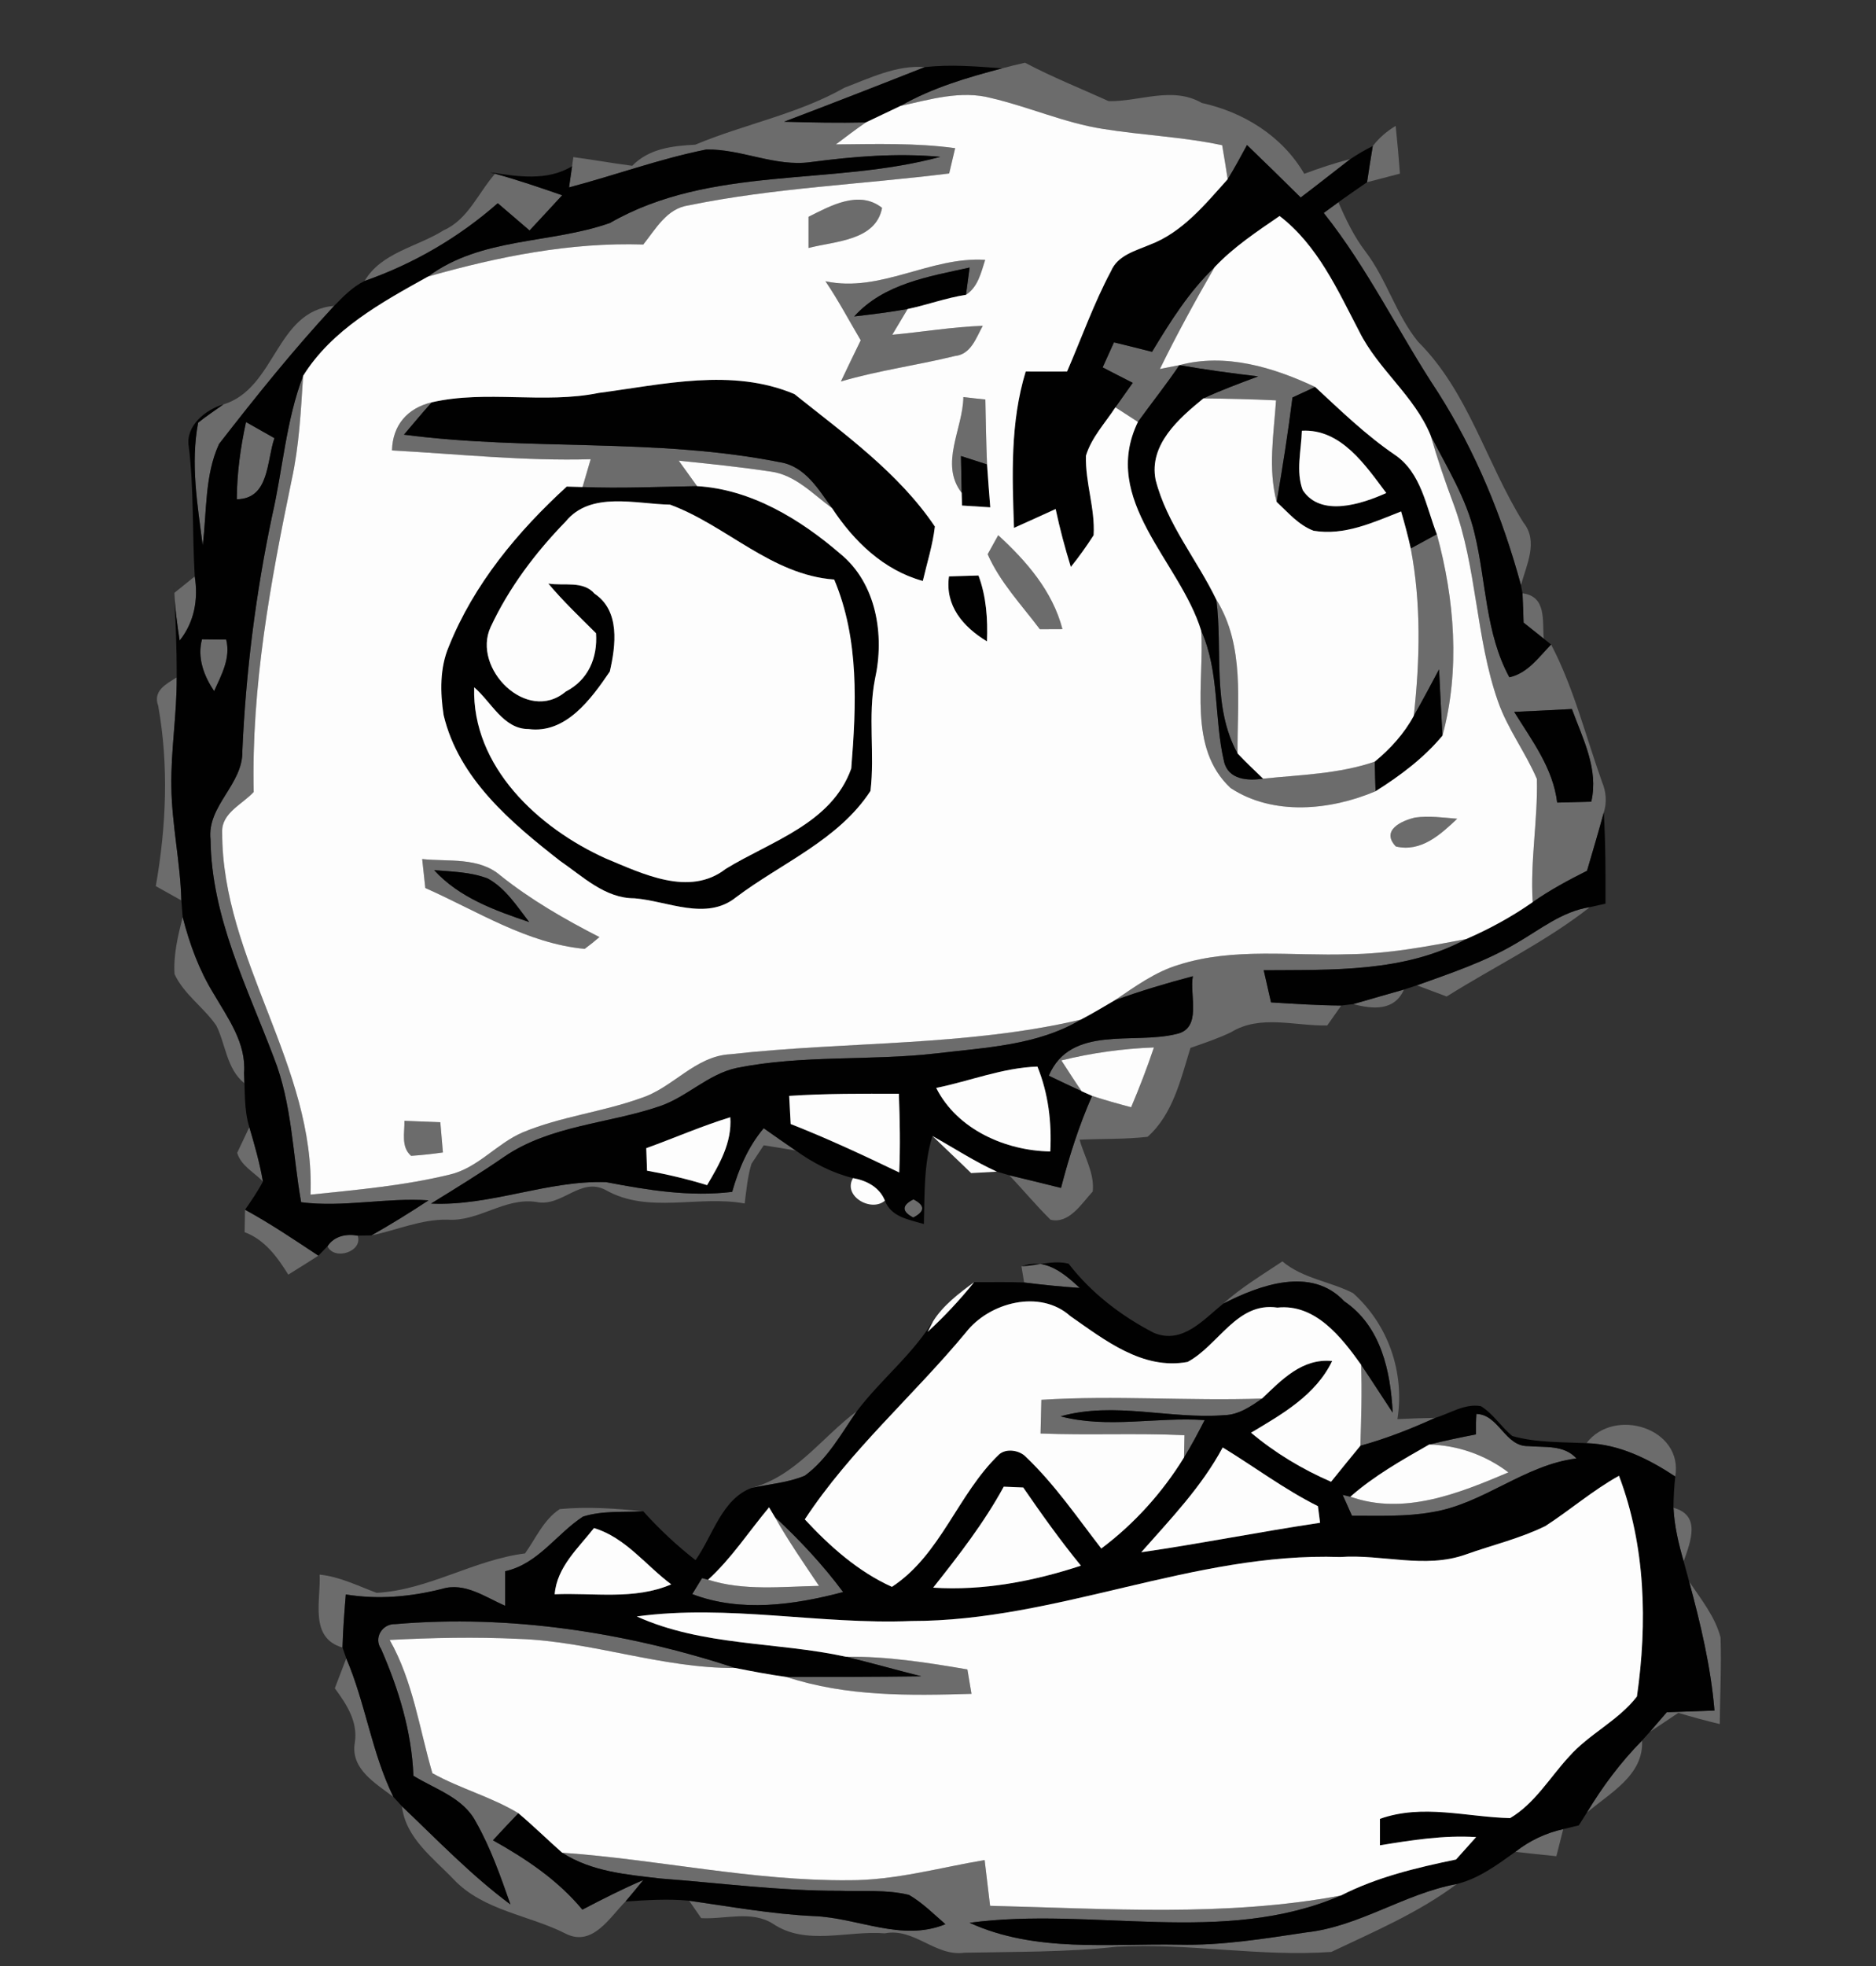 <?xml version="1.0" encoding="UTF-8" ?>
<!DOCTYPE svg PUBLIC "-//W3C//DTD SVG 1.1//EN" "http://www.w3.org/Graphics/SVG/1.1/DTD/svg11.dtd">
<svg width="210pt" height="220pt" viewBox="0 0 210 220" version="1.1" xmlns="http://www.w3.org/2000/svg">
<rect x="0" y="0" width="210" height="220" fill="#333333" stroke="none"/>
<g id="#6e6e6ef4">
<path fill="#6e6e6e" opacity="0.96" d=" M 94.54 9.81 C 97.42 8.72 100.37 7.26 103.52 7.51 C 98.28 9.58 93.04 11.62 87.77 13.62 C 90.82 13.71 93.87 13.77 96.92 13.70 C 95.78 14.49 94.67 15.32 93.57 16.16 C 98.03 16.12 102.50 15.98 106.92 16.58 C 106.76 17.28 106.42 18.70 106.25 19.41 C 96.54 20.63 86.69 21.01 77.09 22.98 C 74.64 23.32 73.41 25.62 72.01 27.36 C 63.82 27.10 55.75 28.72 47.91 30.95 C 53.88 26.52 61.59 27.31 68.28 24.95 C 79.55 18.47 93.09 20.85 105.26 17.55 C 100.40 17.10 95.55 17.51 90.74 18.14 C 86.76 18.69 83.01 16.66 79.06 16.73 C 73.85 17.77 68.83 19.62 63.70 20.97 C 63.78 20.38 63.95 19.19 64.04 18.60 L 64.18 17.58 C 66.38 17.87 68.57 18.27 70.77 18.55 C 72.68 16.61 75.26 16.33 77.83 16.19 C 83.34 13.88 89.31 12.78 94.54 9.81 Z" />
<path fill="#6e6e6e" opacity="0.96" d=" M 112.17 7.65 C 113.02 7.42 113.88 7.21 114.74 7.02 C 117.78 8.63 120.98 9.90 124.11 11.32 C 127.59 11.38 131.23 9.62 134.53 11.52 C 139.23 12.56 143.53 15.22 146.00 19.45 C 147.70 18.81 149.41 18.25 151.17 17.79 C 149.31 19.22 147.47 20.69 145.60 22.10 C 143.61 20.13 141.61 18.17 139.59 16.23 C 138.89 17.51 138.20 18.81 137.43 20.05 C 137.23 18.78 137.03 17.52 136.81 16.25 C 132.40 15.31 127.88 15.14 123.43 14.42 C 119.16 13.75 115.18 11.96 110.98 10.98 C 107.59 10.07 104.13 11.13 100.81 11.85 C 104.34 9.83 108.26 8.68 112.17 7.65 Z" />
<path fill="#6e6e6e" opacity="0.96" d=" M 153.67 16.34 C 154.37 15.44 155.22 14.69 156.23 14.09 C 156.42 15.87 156.58 17.65 156.71 19.43 C 155.48 19.75 154.25 20.07 153.03 20.39 C 153.23 19.04 153.44 17.69 153.67 16.34 Z" />
<path fill="#6e6e6e" opacity="0.96" d=" M 49.66 25.77 C 52.40 24.56 53.54 21.57 55.42 19.44 C 57.96 20.14 60.45 20.99 62.93 21.85 C 61.72 23.17 60.50 24.48 59.28 25.79 C 58.09 24.77 56.90 23.76 55.72 22.74 C 51.35 26.58 46.30 29.52 40.81 31.44 C 42.71 28.23 46.70 27.64 49.66 25.77 Z" />
<path fill="#6e6e6e" opacity="0.96" d=" M 90.51 24.26 C 92.98 23.02 96.17 21.23 98.74 23.26 C 98.03 26.97 93.43 26.98 90.51 27.75 C 90.51 26.59 90.51 25.42 90.51 24.26 Z" />
<path fill="#6e6e6e" opacity="0.96" d=" M 148.18 23.83 C 148.59 23.53 149.41 22.93 149.82 22.63 C 150.65 24.55 151.56 26.45 152.83 28.12 C 155.22 31.24 156.25 35.18 158.74 38.24 C 164.38 43.85 166.39 51.85 170.53 58.47 C 172.25 60.61 170.85 63.22 170.26 65.49 C 168.20 57.90 165.21 50.58 160.99 43.94 C 156.60 37.31 153.15 30.07 148.18 23.83 Z" />
<path fill="#6e6e6e" opacity="0.96" d=" M 92.40 31.47 C 98.57 32.80 104.13 28.68 110.28 29.08 C 109.82 30.51 109.48 32.11 108.13 32.99 C 108.26 31.98 108.40 30.96 108.54 29.94 C 103.95 30.95 98.94 31.74 95.62 35.41 C 97.62 35.18 99.62 34.93 101.60 34.58 C 101.02 35.54 100.45 36.50 99.88 37.46 C 103.26 37.15 106.62 36.58 110.01 36.46 C 109.26 37.81 108.70 39.66 106.88 39.84 C 102.66 40.88 98.32 41.45 94.13 42.69 C 94.86 41.15 95.60 39.61 96.35 38.08 C 95.04 35.87 93.84 33.59 92.40 31.47 Z" />
<path fill="#6e6e6e" opacity="0.96" d=" M 128.96 39.37 C 130.99 36.01 133.10 32.63 135.96 29.90 C 133.81 33.64 131.73 37.42 129.84 41.29 C 130.39 41.19 131.48 40.97 132.02 40.86 C 130.55 43.04 128.91 45.09 127.38 47.21 C 126.75 46.81 125.49 45.99 124.86 45.58 C 125.51 44.67 126.15 43.76 126.80 42.84 C 125.67 42.27 124.55 41.69 123.43 41.11 C 123.75 40.41 124.38 39.01 124.70 38.31 C 126.12 38.65 127.54 39.01 128.96 39.37 Z" />
<path fill="#6e6e6e" opacity="0.96" d=" M 25.00 45.26 C 30.92 43.44 30.83 34.77 37.40 34.23 C 32.83 39.15 28.63 44.39 24.52 49.68 C 22.90 53.20 23.16 57.25 22.69 61.03 C 22.11 56.49 21.31 51.87 22.18 47.30 C 23.08 46.57 24.06 45.93 25.00 45.26 Z" />
<path fill="#6e6e6e" opacity="0.96" d=" M 132.02 40.86 C 137.19 39.48 142.53 41.10 147.22 43.30 C 146.58 43.59 145.31 44.18 144.68 44.48 C 144.19 48.38 143.58 52.28 142.91 56.16 C 141.92 52.43 142.59 48.57 142.84 44.80 C 140.13 44.67 137.42 44.61 134.71 44.58 C 136.71 43.65 138.78 42.89 140.84 42.12 C 137.89 41.77 134.94 41.37 132.02 40.86 Z" />
<path fill="#6e6e6e" opacity="0.96" d=" M 30.46 57.73 C 31.66 52.51 32.01 47.08 33.93 42.06 C 33.68 45.96 33.49 49.88 32.65 53.71 C 30.26 65.20 28.13 76.84 28.40 88.62 C 27.15 90.00 24.79 90.96 24.87 93.11 C 24.84 107.40 35.32 119.29 34.76 133.68 C 39.98 133.14 45.25 132.68 50.37 131.43 C 53.52 130.68 55.61 127.95 58.52 126.71 C 62.77 124.94 67.41 124.44 71.74 122.88 C 75.34 121.73 77.80 118.17 81.77 117.97 C 94.83 116.51 108.12 117.11 120.98 114.10 C 116.13 116.99 110.34 117.21 104.87 117.87 C 97.43 118.73 89.85 118.02 82.48 119.50 C 79.28 120.18 76.94 122.72 73.90 123.77 C 68.12 125.76 61.61 125.90 56.43 129.45 C 53.77 131.29 51.00 132.98 48.25 134.68 C 54.91 134.99 61.22 132.07 67.84 132.28 C 72.49 133.17 77.20 133.95 81.96 133.37 C 82.69 130.79 83.75 128.31 85.49 126.25 C 86.68 127.09 87.87 127.93 89.08 128.75 C 87.88 128.54 86.69 128.34 85.49 128.16 C 85.15 128.67 84.46 129.71 84.12 130.23 C 83.68 131.67 83.55 133.18 83.36 134.67 C 78.19 133.72 72.56 135.87 67.81 133.17 C 64.97 131.65 62.91 135.11 60.04 134.50 C 56.47 133.96 53.59 136.74 50.06 136.48 C 47.12 136.43 44.41 137.66 41.58 138.24 C 43.76 137.01 45.88 135.69 47.97 134.32 C 43.21 133.99 38.45 135.14 33.71 134.53 C 32.75 129.13 32.70 123.53 30.66 118.36 C 27.67 110.45 23.67 102.62 23.57 93.96 C 23.14 90.15 27.23 87.79 27.13 84.02 C 27.52 75.18 28.63 66.39 30.46 57.73 Z" />
<path fill="#6e6e6e" opacity="0.96" d=" M 107.84 44.43 C 108.65 44.53 109.47 44.62 110.30 44.70 C 110.35 47.12 110.39 49.55 110.49 51.97 C 109.51 51.65 108.54 51.34 107.57 51.03 C 107.59 52.40 107.62 53.77 107.65 55.15 C 105.14 51.89 107.79 48.02 107.84 44.43 Z" />
<path fill="#6e6e6e" opacity="0.96" d=" M 43.88 50.40 C 43.95 47.58 45.60 45.67 48.33 45.02 C 47.27 46.20 46.25 47.42 45.22 48.64 C 59.18 50.47 73.44 48.96 87.29 51.72 C 90.11 52.15 91.62 54.76 93.14 56.86 C 91.00 55.30 89.04 53.14 86.28 52.77 C 82.86 52.25 79.42 51.90 75.98 51.55 C 76.66 52.50 77.35 53.45 78.03 54.40 C 73.76 54.47 69.48 54.67 65.21 54.50 C 65.44 53.72 65.89 52.17 66.12 51.39 C 58.68 51.60 51.29 50.81 43.88 50.40 Z" />
<path fill="#6e6e6e" opacity="0.96" d=" M 27.54 47.23 C 28.34 47.68 29.93 48.58 30.72 49.03 C 29.83 51.58 30.18 55.81 26.51 55.87 C 26.52 52.96 26.92 50.07 27.54 47.23 Z" />
<path fill="#6e6e6e" opacity="0.96" d=" M 160.14 48.71 C 161.96 52.29 164.15 55.76 165.07 59.72 C 166.37 65.07 166.27 70.86 168.96 75.79 C 171.02 75.33 172.25 73.54 173.63 72.12 C 176.18 76.99 177.49 82.36 179.34 87.52 C 179.79 88.59 179.89 89.79 179.53 90.91 C 178.93 93.10 178.29 95.27 177.65 97.44 C 175.56 98.49 173.49 99.60 171.57 100.95 C 171.28 96.34 172.15 91.76 172.04 87.17 C 170.77 84.18 168.75 81.56 167.68 78.47 C 165.17 71.32 165.35 63.52 162.71 56.40 C 161.76 53.87 160.89 51.31 160.14 48.71 M 169.50 79.66 C 171.48 82.86 173.85 85.95 174.31 89.81 C 175.58 89.77 176.86 89.74 178.13 89.71 C 178.97 86.04 177.18 82.68 175.96 79.34 C 173.81 79.46 171.65 79.56 169.50 79.66 Z" />
<path fill="#6e6e6e" opacity="0.96" d=" M 160.84 59.78 C 162.83 67.04 163.46 75.00 161.47 82.32 C 161.33 79.84 161.21 77.37 161.09 74.90 C 160.16 76.64 159.24 78.39 158.26 80.10 C 158.95 73.88 159.10 67.54 157.92 61.37 C 158.89 60.84 159.87 60.31 160.84 59.78 Z" />
<path fill="#6e6e6e" opacity="0.96" d=" M 110.56 62.02 C 110.86 61.48 111.45 60.42 111.74 59.89 C 114.90 62.79 117.83 66.15 118.93 70.40 C 118.30 70.40 117.04 70.40 116.40 70.41 C 114.36 67.69 111.94 65.16 110.56 62.02 Z" />
<path fill="#6e6e6e" opacity="0.96" d=" M 19.51 66.35 C 20.08 65.89 21.23 64.96 21.80 64.50 C 22.21 67.07 21.76 69.61 20.11 71.68 C 19.84 69.91 19.59 68.13 19.51 66.35 Z" />
<path fill="#6e6e6e" opacity="0.96" d=" M 136.15 67.09 C 139.37 72.25 138.48 78.53 138.53 84.31 C 135.63 79.05 136.90 72.81 136.15 67.09 Z" />
<path fill="#6e6e6e" opacity="0.96" d=" M 170.55 69.67 C 170.52 68.57 170.48 67.48 170.43 66.39 C 173.15 66.74 172.63 69.45 172.81 71.47 C 172.05 70.87 171.30 70.27 170.55 69.67 Z" />
<path fill="#6e6e6e" opacity="0.96" d=" M 134.46 70.57 C 136.54 75.20 135.88 80.39 137.02 85.22 C 137.49 87.25 139.69 87.40 141.39 87.13 C 145.58 86.70 149.86 86.61 153.89 85.23 C 153.91 86.33 153.94 87.44 153.98 88.54 C 148.92 90.69 142.50 91.31 137.75 88.18 C 132.92 83.67 134.83 76.41 134.46 70.57 Z" />
<path fill="#6e6e6e" opacity="0.96" d=" M 22.61 71.54 C 23.29 71.55 24.64 71.56 25.32 71.57 C 25.84 73.65 24.79 75.51 23.97 77.34 C 22.82 75.62 22.06 73.62 22.61 71.54 Z" />
<path fill="#6e6e6e" opacity="0.96" d=" M 17.71 78.99 C 17.09 77.29 18.59 76.55 19.78 75.80 C 19.81 79.88 19.12 83.92 19.18 88.00 C 19.23 92.28 20.19 96.48 20.30 100.76 C 19.59 100.36 18.16 99.56 17.44 99.16 C 18.61 92.50 18.91 85.67 17.71 78.99 Z" />
<path fill="#6e6e6e" opacity="0.96" d=" M 158.43 91.48 C 159.99 91.27 161.56 91.49 163.12 91.62 C 161.24 93.40 159.07 95.39 156.25 94.72 C 154.55 92.93 156.85 91.84 158.43 91.48 Z" />
<path fill="#6e6e6e" opacity="0.96" d=" M 47.26 96.13 C 50.20 96.44 53.62 95.88 56.03 97.98 C 59.44 100.70 63.23 102.88 67.10 104.86 C 66.57 105.32 66.02 105.76 65.45 106.18 C 58.98 105.57 53.42 101.94 47.61 99.37 C 47.49 98.29 47.37 97.21 47.26 96.13 M 48.60 97.37 C 51.39 100.44 55.41 101.89 59.24 103.18 C 57.87 101.42 56.61 99.41 54.61 98.31 C 52.70 97.57 50.62 97.54 48.60 97.37 Z" />
<path fill="#6e6e6e" opacity="0.96" d=" M 169.77 105.53 C 172.41 104.01 174.87 101.98 177.97 101.51 C 172.99 105.42 167.27 108.16 161.94 111.51 C 161.11 111.20 159.44 110.58 158.61 110.26 C 162.41 108.89 166.29 107.61 169.77 105.53 Z" />
<path fill="#6e6e6e" opacity="0.96" d=" M 20.45 102.62 C 21.21 105.60 22.28 108.54 23.90 111.17 C 25.50 113.92 27.58 116.71 27.32 120.07 L 27.34 121.21 C 25.36 119.58 25.28 116.92 24.22 114.77 C 22.82 112.73 20.60 111.28 19.54 109.01 C 19.40 106.84 19.92 104.71 20.45 102.62 Z" />
<path fill="#6e6e6e" opacity="0.96" d=" M 151.00 106.78 C 155.43 106.74 159.79 105.91 164.13 105.08 C 157.19 108.84 149.10 108.51 141.46 108.57 C 141.66 109.47 142.07 111.27 142.28 112.17 C 144.89 112.33 147.51 112.50 150.14 112.52 C 149.74 113.08 148.96 114.19 148.57 114.75 C 144.99 114.83 141.07 113.50 137.82 115.50 C 136.35 116.21 134.80 116.72 133.26 117.26 C 132.18 120.74 131.30 124.70 128.46 127.21 C 125.94 127.50 123.39 127.41 120.85 127.53 C 121.38 129.44 122.54 131.29 122.32 133.33 C 121.08 134.66 119.70 136.98 117.60 136.49 C 115.98 134.90 114.54 133.15 112.97 131.51 C 114.90 131.97 116.84 132.45 118.77 132.93 C 119.68 129.42 120.78 125.95 122.25 122.63 C 123.69 123.11 125.15 123.51 126.62 123.90 C 127.55 121.70 128.41 119.47 129.17 117.21 C 125.68 117.34 122.21 117.82 118.81 118.66 C 119.56 119.81 120.30 120.98 121.08 122.11 C 119.85 121.54 118.62 120.96 117.40 120.37 C 119.86 114.65 126.85 116.91 131.67 115.71 C 134.63 115.10 133.12 111.33 133.53 109.24 C 130.58 110.02 127.66 110.89 124.79 111.93 C 127.06 110.40 129.32 108.74 131.98 107.95 C 138.14 106.00 144.67 107.00 151.00 106.78 Z" />
<path fill="#6e6e6e" opacity="0.96" d=" M 151.49 112.36 C 153.38 111.82 155.26 111.26 157.16 110.73 C 156.10 113.15 153.67 112.94 151.49 112.36 Z" />
<path fill="#6e6e6e" opacity="0.96" d=" M 45.27 125.42 C 46.61 125.47 47.95 125.52 49.29 125.58 C 49.39 126.70 49.48 127.83 49.58 128.96 C 48.40 129.13 47.21 129.26 46.02 129.34 C 44.86 128.33 45.31 126.74 45.27 125.42 Z" />
<path fill="#6e6e6e" opacity="0.96" d=" M 26.55 129.00 C 26.89 128.29 27.57 126.85 27.91 126.13 C 28.50 128.13 29.08 130.15 29.43 132.21 C 28.45 131.18 26.97 130.45 26.55 129.00 Z" />
<path fill="#6e6e6e" opacity="0.96" d=" M 102.25 134.21 C 103.57 134.88 103.56 135.56 102.23 136.24 C 100.93 135.56 100.93 134.88 102.25 134.21 Z" />
<path fill="#6e6e6e" opacity="0.96" d=" M 27.43 135.37 C 30.27 136.92 32.95 138.73 35.64 140.51 C 34.52 141.23 33.40 141.93 32.27 142.63 C 31.04 140.66 29.65 138.73 27.38 137.88 C 27.40 137.25 27.42 136.00 27.43 135.37 Z" />
<path fill="#6e6e6e" opacity="0.96" d=" M 36.66 139.46 C 37.39 138.31 38.78 138.04 40.04 138.27 C 40.65 140.05 37.43 141.10 36.66 139.46 Z" />
<path fill="#6e6e6e" opacity="0.96" d=" M 136.93 145.88 C 138.95 144.06 141.30 142.66 143.55 141.15 C 145.84 143.08 148.88 143.38 151.46 144.70 C 155.41 148.23 157.25 153.57 156.43 158.80 C 157.84 158.73 159.25 158.69 160.66 158.66 C 157.94 159.89 155.16 160.99 152.28 161.78 C 152.37 158.76 152.48 155.73 152.36 152.71 C 153.56 154.48 154.71 156.29 155.90 158.08 C 155.66 153.42 154.59 148.40 150.47 145.61 C 146.79 141.67 141.01 143.79 136.93 145.88 Z" />
<path fill="#6e6e6e" opacity="0.96" d=" M 114.34 141.70 C 116.96 140.67 119.08 142.46 120.87 144.12 C 118.78 143.98 116.71 143.77 114.64 143.51 L 114.34 141.70 Z" />
<path fill="#6e6e6e" opacity="0.96" d=" M 116.57 156.64 C 124.80 156.12 133.04 156.78 141.27 156.50 C 140.00 157.40 138.63 158.33 137.02 158.36 C 130.91 158.83 124.76 156.79 118.72 158.49 C 124.02 159.88 129.47 158.54 134.85 158.91 C 134.12 160.32 133.38 161.74 132.54 163.09 C 132.56 162.47 132.58 161.22 132.59 160.60 C 127.23 160.35 121.85 160.62 116.48 160.41 C 116.51 159.15 116.54 157.89 116.57 156.64 Z" />
<path fill="#6e6e6e" opacity="0.96" d=" M 84.13 166.50 C 89.07 165.20 92.00 160.82 95.91 157.92 C 94.16 160.45 92.63 163.27 90.09 165.13 C 88.20 165.92 86.12 166.07 84.13 166.50 Z" />
<path fill="#6e6e6e" opacity="0.96" d=" M 165.27 158.22 C 167.78 158.28 168.47 161.88 171.06 161.82 C 172.92 161.99 175.06 161.65 176.47 163.20 C 170.60 163.94 166.10 168.27 160.31 169.21 C 157.35 169.74 154.33 169.60 151.34 169.61 C 151.08 169.03 150.56 167.86 150.30 167.28 L 151.16 167.48 C 157.15 169.61 163.34 167.10 168.85 164.76 C 166.29 162.82 163.20 161.73 159.99 161.64 C 161.72 161.22 163.46 160.85 165.22 160.51 C 165.21 159.74 165.22 158.98 165.27 158.22 Z" />
<path fill="#6e6e6e" opacity="0.96" d=" M 177.59 161.49 C 180.68 157.41 188.45 159.80 187.53 165.22 C 184.54 163.25 181.25 161.60 177.59 161.49 Z" />
<path fill="#6e6e6e" opacity="0.96" d=" M 62.66 168.87 C 65.76 168.57 68.90 168.80 72.00 169.11 C 69.75 169.24 67.43 169.02 65.26 169.71 C 62.27 171.66 60.24 175.01 56.55 175.82 C 56.55 177.11 56.55 178.40 56.55 179.69 C 54.31 178.72 52.03 177.02 49.47 177.80 C 45.94 178.69 42.32 179.01 38.71 178.42 C 38.55 180.39 38.39 182.37 38.34 184.36 C 34.58 183.29 35.93 179.08 35.78 176.20 C 38.04 176.43 40.06 177.46 42.16 178.24 C 47.94 177.93 53.03 174.55 58.77 173.83 C 59.99 172.13 60.85 170.05 62.66 168.87 Z" />
<path fill="#6e6e6e" opacity="0.96" d=" M 187.33 168.72 C 190.42 169.56 189.26 172.48 188.47 174.71 C 187.90 172.75 187.43 170.76 187.33 168.72 Z" />
<path fill="#6e6e6e" opacity="0.96" d=" M 86.72 169.73 C 89.50 172.31 92.11 175.10 94.38 178.15 C 88.92 179.60 82.90 180.45 77.49 178.38 C 77.76 177.93 78.32 177.04 78.59 176.59 L 79.26 176.77 C 83.28 178.05 87.54 177.54 91.68 177.46 C 89.97 174.92 88.23 172.40 86.72 169.73 Z" />
<path fill="#6e6e6e" opacity="0.96" d=" M 189.08 176.96 C 190.40 178.95 192.00 180.90 192.60 183.24 C 192.71 186.46 192.54 189.69 192.51 192.92 C 190.95 192.55 189.40 192.13 187.87 191.67 C 186.81 192.38 185.76 193.09 184.69 193.79 C 185.32 193.06 185.95 192.33 186.58 191.60 C 188.36 191.54 190.14 191.48 191.92 191.41 C 191.51 186.50 190.36 181.71 189.08 176.96 Z" />
<path fill="#6e6e6e" opacity="0.96" d=" M 42.66 184.52 C 41.80 183.28 42.79 181.68 44.26 181.74 C 57.10 180.64 70.10 182.66 82.32 186.65 C 74.08 186.70 66.23 183.66 58.03 183.39 C 53.23 183.16 48.42 183.26 43.62 183.51 C 46.24 188.14 46.94 193.44 48.40 198.42 C 51.50 200.15 54.98 201.06 58.03 202.90 C 57.07 203.90 56.12 204.91 55.18 205.93 C 58.89 208.00 62.46 210.39 65.19 213.69 C 67.43 212.52 69.69 211.37 72.02 210.37 C 71.36 211.18 70.69 211.99 70.02 212.78 C 68.27 214.53 66.38 217.80 63.45 216.44 C 59.28 214.29 54.13 213.84 50.78 210.30 C 48.47 207.88 45.42 205.69 44.99 202.12 C 48.95 205.88 52.74 209.84 57.14 213.11 C 56.03 209.96 54.93 206.78 53.27 203.87 C 51.86 201.15 48.72 200.22 46.28 198.71 C 46.08 193.75 44.63 189.03 42.66 184.52 Z" />
<path fill="#6e6e6e" opacity="0.96" d=" M 94.70 185.39 C 99.27 185.33 103.79 186.04 108.29 186.81 C 108.44 187.72 108.59 188.63 108.75 189.54 C 101.82 189.75 94.74 189.85 88.07 187.66 C 93.09 187.65 98.12 187.65 103.14 187.58 C 100.32 186.86 97.52 186.08 94.70 185.39 Z" />
<path fill="#6e6e6e" opacity="0.96" d=" M 38.76 185.57 C 40.92 190.60 41.61 196.15 44.04 201.08 C 42.06 199.56 39.21 197.96 39.72 195.00 C 40.08 192.64 38.80 190.72 37.48 188.92 C 37.80 188.08 38.44 186.41 38.76 185.57 Z" />
<path fill="#6e6e6e" opacity="0.96" d=" M 177.63 202.84 C 179.38 199.92 181.42 197.19 183.81 194.77 C 184.02 198.66 180.19 200.64 177.63 202.84 Z" />
<path fill="#6e6e6e" opacity="0.96" d=" M 169.63 207.22 C 171.21 205.98 173.03 205.11 174.99 204.68 C 174.80 205.44 174.41 206.96 174.22 207.71 C 172.68 207.56 171.15 207.39 169.63 207.22 Z" />
<path fill="#6e6e6e" opacity="0.96" d=" M 62.93 207.32 C 73.65 208.07 84.24 210.49 95.02 210.40 C 100.18 210.42 105.17 208.99 110.22 208.14 C 110.42 209.84 110.62 211.55 110.83 213.26 C 123.92 213.57 137.14 214.53 150.10 212.11 C 136.94 217.79 122.29 213.32 108.53 215.16 C 115.92 218.53 124.14 217.46 132.00 217.61 C 136.77 217.72 141.49 216.94 146.19 216.24 C 152.17 215.59 157.20 211.90 163.08 210.82 C 158.80 214.03 153.83 216.14 149.03 218.42 C 141.00 218.99 133.02 217.40 125.00 217.84 C 119.34 218.47 113.64 218.39 107.95 218.51 C 104.71 218.97 102.34 215.69 99.05 216.34 C 94.89 216.00 90.23 217.78 86.51 215.26 C 84.12 213.75 81.15 214.79 78.49 214.64 C 78.15 214.15 77.48 213.18 77.14 212.69 C 81.78 213.35 86.39 214.19 91.08 214.41 C 96.03 214.59 100.93 217.32 105.83 215.32 C 104.51 214.18 103.27 212.92 101.75 212.04 C 99.22 211.42 96.58 211.68 93.99 211.58 C 87.29 211.60 80.63 210.71 73.96 210.21 C 70.18 209.77 66.20 209.44 62.93 207.32 Z" />
</g>
<g id="#010101fe">
<path fill="#010101" opacity="1.00" d=" M 87.77 13.62 C 93.04 11.62 98.28 9.58 103.52 7.51 C 106.40 7.19 109.30 7.43 112.17 7.65 C 108.26 8.68 104.34 9.83 100.81 11.85 C 99.51 12.47 98.22 13.09 96.92 13.70 C 93.87 13.77 90.82 13.71 87.77 13.62 Z" />
<path fill="#010101" opacity="1.00" d=" M 139.59 16.23 C 141.61 18.17 143.61 20.13 145.60 22.10 C 147.47 20.69 149.31 19.22 151.17 17.79 C 151.97 17.26 152.80 16.77 153.67 16.34 C 153.44 17.69 153.23 19.04 153.03 20.39 C 151.95 21.13 150.88 21.87 149.82 22.63 C 149.41 22.93 148.59 23.53 148.18 23.83 C 153.15 30.07 156.60 37.31 160.99 43.94 C 165.21 50.58 168.20 57.90 170.26 65.49 C 170.30 65.71 170.39 66.16 170.43 66.39 C 170.48 67.48 170.52 68.57 170.55 69.67 C 171.30 70.27 172.05 70.87 172.81 71.47 L 173.63 72.12 C 172.25 73.54 171.02 75.33 168.96 75.79 C 166.27 70.86 166.37 65.07 165.07 59.72 C 164.15 55.76 161.96 52.29 160.14 48.71 C 158.32 44.28 154.26 41.34 152.15 37.08 C 149.72 32.43 147.51 27.46 143.24 24.17 C 140.69 25.92 138.09 27.64 135.96 29.90 C 133.10 32.63 130.99 36.01 128.96 39.37 C 127.54 39.01 126.12 38.65 124.70 38.31 C 124.38 39.01 123.75 40.41 123.43 41.11 C 124.55 41.69 125.67 42.27 126.80 42.84 C 126.15 43.76 125.51 44.67 124.86 45.58 C 123.71 47.34 122.19 48.94 121.56 50.99 C 121.47 53.99 122.60 56.89 122.42 59.89 C 121.63 61.12 120.79 62.30 119.87 63.44 C 119.21 61.30 118.63 59.14 118.17 56.96 C 116.62 57.66 115.07 58.38 113.51 59.07 C 113.30 53.21 113.08 47.25 114.82 41.57 C 116.36 41.58 117.91 41.58 119.45 41.57 C 121.07 37.83 122.44 33.95 124.36 30.35 C 125.12 28.56 127.08 28.08 128.70 27.39 C 132.36 26.01 134.90 22.87 137.43 20.05 C 138.20 18.81 138.89 17.51 139.59 16.23 Z" />
<path fill="#010101" opacity="1.00" d=" M 63.70 20.97 C 68.83 19.62 73.85 17.77 79.06 16.73 C 83.01 16.66 86.76 18.69 90.74 18.14 C 95.55 17.51 100.40 17.10 105.26 17.55 C 93.09 20.85 79.55 18.47 68.28 24.95 C 61.59 27.31 53.88 26.52 47.91 30.95 C 42.72 33.83 37.16 36.87 33.93 42.06 C 32.01 47.08 31.66 52.51 30.46 57.73 C 28.63 66.39 27.52 75.18 27.13 84.02 C 27.23 87.79 23.14 90.15 23.57 93.96 C 23.67 102.62 27.67 110.45 30.66 118.36 C 32.70 123.53 32.75 129.13 33.71 134.53 C 38.45 135.14 43.21 133.99 47.97 134.32 C 45.88 135.69 43.76 137.01 41.58 138.24 C 41.19 138.25 40.42 138.26 40.04 138.27 C 38.78 138.04 37.39 138.31 36.66 139.46 C 36.41 139.72 35.90 140.25 35.64 140.51 C 32.95 138.73 30.27 136.92 27.43 135.37 C 28.14 134.35 28.85 133.32 29.43 132.21 C 29.08 130.15 28.50 128.13 27.91 126.13 C 27.30 124.17 27.44 122.09 27.32 120.07 C 27.58 116.71 25.50 113.92 23.90 111.17 C 22.28 108.54 21.21 105.60 20.45 102.62 C 20.41 102.15 20.34 101.22 20.30 100.76 C 20.19 96.48 19.23 92.28 19.18 88.00 C 19.12 83.92 19.81 79.88 19.78 75.80 C 19.79 72.37 19.64 68.94 19.46 65.51 L 19.51 66.35 C 19.59 68.13 19.84 69.91 20.11 71.68 C 21.76 69.61 22.21 67.07 21.80 64.50 C 21.51 59.66 21.72 54.79 21.13 49.97 C 20.73 47.66 23.05 45.80 25.00 45.26 C 24.06 45.93 23.08 46.57 22.18 47.30 C 21.31 51.87 22.11 56.49 22.69 61.03 C 23.16 57.25 22.90 53.20 24.52 49.68 C 28.63 44.39 32.83 39.15 37.40 34.23 C 38.42 33.18 39.48 32.09 40.81 31.44 C 46.30 29.52 51.35 26.58 55.72 22.74 C 56.90 23.76 58.09 24.77 59.28 25.79 C 60.50 24.48 61.72 23.17 62.93 21.85 C 60.45 20.99 57.96 20.14 55.42 19.44 L 54.81 19.27 C 57.87 19.75 61.23 20.31 64.04 18.60 C 63.95 19.19 63.78 20.38 63.70 20.97 M 27.54 47.23 C 26.92 50.07 26.52 52.96 26.51 55.87 C 30.18 55.81 29.83 51.58 30.72 49.03 C 29.93 48.58 28.34 47.68 27.54 47.23 M 22.61 71.54 C 22.06 73.62 22.82 75.62 23.97 77.34 C 24.79 75.51 25.84 73.65 25.32 71.57 C 24.64 71.56 23.29 71.55 22.61 71.54 Z" />
<path fill="#010101" opacity="1.00" d=" M 95.62 35.41 C 98.94 31.74 103.95 30.95 108.54 29.94 C 108.40 30.96 108.26 31.98 108.13 32.99 C 105.91 33.33 103.79 34.12 101.60 34.58 C 99.62 34.93 97.62 35.18 95.62 35.41 Z" />
<path fill="#010101" opacity="1.00" d=" M 132.02 40.86 C 134.94 41.37 137.89 41.77 140.84 42.12 C 138.78 42.89 136.71 43.65 134.71 44.58 C 131.98 46.81 128.58 49.75 129.36 53.70 C 130.61 58.60 133.97 62.59 136.15 67.09 C 136.90 72.81 135.63 79.05 138.53 84.31 C 139.45 85.28 140.42 86.20 141.39 87.13 C 139.69 87.40 137.49 87.25 137.02 85.22 C 135.88 80.39 136.54 75.20 134.46 70.57 C 132.07 62.79 123.14 55.98 127.38 47.21 C 128.91 45.09 130.55 43.04 132.02 40.86 Z" />
<path fill="#010101" opacity="1.00" d=" M 67.03 43.97 C 74.25 43.02 81.96 41.15 88.93 44.10 C 94.53 48.58 100.60 52.91 104.65 58.92 C 104.41 60.99 103.77 62.99 103.30 65.01 C 98.92 63.81 95.57 60.56 93.14 56.86 C 91.62 54.76 90.11 52.15 87.29 51.72 C 73.44 48.96 59.18 50.47 45.22 48.64 C 46.25 47.42 47.27 46.20 48.33 45.02 C 54.43 43.62 60.87 45.23 67.03 43.97 Z" />
<path fill="#010101" opacity="1.00" d=" M 144.68 44.48 C 145.31 44.18 146.58 43.59 147.22 43.30 C 150.09 45.96 152.91 48.70 156.16 50.91 C 159.10 52.91 159.64 56.70 160.84 59.78 C 159.87 60.31 158.89 60.84 157.92 61.37 C 157.61 59.97 157.24 58.60 156.84 57.23 C 153.72 58.46 150.49 59.97 147.04 59.39 C 145.37 58.76 144.18 57.35 142.91 56.16 C 143.58 52.28 144.19 48.38 144.68 44.48 M 145.73 48.20 C 145.67 50.40 145.03 52.74 145.83 54.85 C 147.85 57.91 152.42 56.41 155.18 55.17 C 152.85 52.07 150.12 47.96 145.73 48.20 Z" />
<path fill="#010101" opacity="1.00" d=" M 107.57 51.03 C 108.54 51.34 109.51 51.65 110.49 51.97 C 110.60 53.57 110.72 55.17 110.85 56.77 C 110.06 56.72 108.48 56.62 107.69 56.57 C 107.68 56.22 107.66 55.50 107.65 55.15 C 107.62 53.77 107.59 52.40 107.57 51.03 Z" />
<path fill="#010101" opacity="1.00" d=" M 63.44 54.45 C 63.89 54.47 64.77 54.49 65.21 54.50 C 69.48 54.67 73.76 54.47 78.03 54.40 C 84.06 54.75 89.56 58.09 94.04 61.95 C 98.13 65.27 99.04 71.10 97.94 76.01 C 97.13 80.14 97.94 84.37 97.44 88.51 C 93.85 94.01 87.48 96.57 82.40 100.40 C 79.07 103.09 74.75 100.82 71.03 100.52 C 67.72 100.53 65.25 98.08 62.69 96.33 C 57.20 92.04 51.34 87.12 49.66 80.02 C 49.27 77.49 49.22 74.75 50.24 72.35 C 53.04 65.37 57.94 59.48 63.44 54.45 M 63.32 58.36 C 59.94 61.83 56.97 65.77 54.92 70.17 C 52.79 74.78 59.00 81.04 63.33 77.39 C 65.85 76.09 66.91 73.62 66.72 70.86 C 64.90 69.04 63.03 67.27 61.38 65.30 C 63.10 65.59 65.28 64.94 66.56 66.44 C 69.43 68.35 68.93 72.24 68.26 75.15 C 66.18 78.20 63.35 82.14 59.16 81.58 C 56.35 81.59 54.99 78.53 53.08 76.91 C 52.82 85.79 60.26 92.65 67.78 96.05 C 71.91 97.76 77.17 100.40 81.25 97.22 C 86.32 94.12 93.10 92.15 95.29 86.00 C 95.86 78.94 96.20 71.52 93.38 64.85 C 86.35 64.34 81.32 58.80 75.01 56.47 C 71.16 56.40 66.12 54.93 63.32 58.36 Z" />
<path fill="#010101" opacity="1.00" d=" M 106.23 64.50 C 107.33 64.46 108.43 64.43 109.53 64.40 C 110.41 66.76 110.58 69.27 110.48 71.77 C 107.81 70.15 105.77 67.79 106.23 64.50 Z" />
<path fill="#010101" opacity="1.00" d=" M 158.26 80.10 C 159.24 78.39 160.16 76.64 161.09 74.90 C 161.21 77.37 161.33 79.84 161.47 82.32 C 159.38 84.83 156.73 86.81 153.98 88.54 C 153.94 87.44 153.91 86.33 153.89 85.23 C 155.63 83.80 157.18 82.10 158.26 80.10 Z" />
<path fill="#010101" opacity="1.00" d=" M 169.50 79.66 C 171.65 79.56 173.81 79.46 175.96 79.34 C 177.18 82.68 178.97 86.04 178.13 89.71 C 176.86 89.74 175.58 89.77 174.31 89.81 C 173.85 85.95 171.48 82.86 169.50 79.66 Z" />
<path fill="#010101" opacity="1.00" d=" M 177.65 97.44 C 178.29 95.27 178.93 93.10 179.53 90.91 C 179.73 94.31 179.73 97.72 179.72 101.12 C 179.28 101.22 178.40 101.41 177.97 101.51 C 174.87 101.98 172.41 104.01 169.77 105.53 C 166.29 107.61 162.41 108.89 158.61 110.26 C 158.25 110.38 157.52 110.61 157.16 110.73 C 155.26 111.26 153.38 111.82 151.49 112.36 C 151.15 112.40 150.48 112.48 150.14 112.52 C 147.51 112.50 144.89 112.33 142.28 112.17 C 142.07 111.27 141.66 109.47 141.46 108.57 C 149.10 108.51 157.19 108.84 164.13 105.08 C 166.73 103.95 169.24 102.58 171.57 100.95 C 173.49 99.60 175.56 98.49 177.65 97.44 Z" />
<path fill="#010101" opacity="1.00" d=" M 48.60 97.37 C 50.62 97.54 52.70 97.57 54.61 98.31 C 56.61 99.41 57.87 101.42 59.24 103.18 C 55.41 101.89 51.39 100.44 48.60 97.37 Z" />
<path fill="#010101" opacity="1.00" d=" M 124.79 111.93 C 127.66 110.89 130.58 110.02 133.53 109.24 C 133.12 111.33 134.63 115.10 131.67 115.71 C 126.85 116.91 119.86 114.65 117.40 120.37 C 118.62 120.96 119.85 121.54 121.08 122.11 C 121.38 122.24 121.96 122.50 122.25 122.63 C 120.78 125.95 119.68 129.42 118.77 132.93 C 116.84 132.45 114.90 131.97 112.97 131.51 C 112.62 131.41 111.93 131.21 111.59 131.11 C 109.08 129.97 106.78 128.46 104.38 127.12 C 103.38 130.31 103.52 133.67 103.42 136.97 C 101.77 136.48 99.75 136.20 99.06 134.35 C 98.45 132.85 97.02 132.10 95.49 131.83 C 93.16 131.26 91.02 130.14 89.08 128.75 C 87.87 127.93 86.68 127.09 85.49 126.25 C 83.75 128.31 82.69 130.79 81.96 133.37 C 77.20 133.95 72.49 133.17 67.84 132.28 C 61.22 132.07 54.91 134.99 48.25 134.68 C 51.00 132.98 53.77 131.29 56.43 129.45 C 61.61 125.90 68.12 125.76 73.90 123.77 C 76.94 122.72 79.28 120.18 82.48 119.50 C 89.85 118.02 97.43 118.73 104.87 117.87 C 110.34 117.21 116.13 116.99 120.98 114.10 C 122.28 113.42 123.53 112.67 124.79 111.93 M 104.80 121.74 C 107.14 126.39 112.56 128.77 117.57 128.85 C 117.74 125.60 117.36 122.38 116.13 119.35 C 112.24 119.48 108.58 120.97 104.80 121.74 M 88.34 122.63 C 88.38 123.42 88.47 124.99 88.51 125.78 C 92.64 127.40 96.66 129.28 100.66 131.20 C 100.79 128.26 100.73 125.33 100.62 122.39 C 96.53 122.38 92.43 122.36 88.34 122.63 M 72.34 128.48 C 72.36 129.11 72.41 130.37 72.43 131.00 C 74.70 131.41 76.95 131.94 79.15 132.62 C 80.54 130.28 81.95 127.85 81.75 125.02 C 78.55 126.00 75.48 127.35 72.34 128.48 M 102.25 134.21 C 100.93 134.88 100.93 135.56 102.23 136.24 C 103.56 135.56 103.57 134.88 102.25 134.21 Z" />
<path fill="#010101" opacity="1.00" d=" M 114.34 141.70 C 116.09 141.64 117.90 140.97 119.62 141.41 C 122.15 144.68 125.50 147.26 129.17 149.15 C 132.37 150.47 134.70 147.67 136.93 145.88 C 141.01 143.79 146.79 141.67 150.47 145.61 C 154.59 148.40 155.66 153.42 155.90 158.08 C 154.71 156.29 153.56 154.48 152.36 152.71 C 150.16 149.63 147.24 145.87 142.99 146.32 C 138.45 145.65 136.42 150.54 132.94 152.40 C 127.91 153.33 123.66 149.95 119.80 147.26 C 116.42 144.24 110.74 145.73 108.13 149.09 C 102.25 156.19 95.18 162.27 90.09 170.02 C 92.89 173.04 96.05 175.86 99.84 177.57 C 105.32 173.98 107.21 167.18 111.83 162.76 C 112.62 162.04 114.12 162.27 114.83 163.02 C 118.05 166.08 120.57 169.78 123.28 173.28 C 126.98 170.51 130.12 167.02 132.54 163.09 C 133.38 161.74 134.12 160.32 134.85 158.91 C 129.47 158.54 124.02 159.88 118.72 158.49 C 124.76 156.79 130.91 158.83 137.02 158.36 C 138.63 158.33 140.00 157.40 141.27 156.50 C 143.48 154.40 145.76 151.97 149.12 152.30 C 147.28 156.12 143.53 158.24 140.04 160.32 C 142.73 162.58 145.77 164.41 149.00 165.81 C 150.09 164.47 151.17 163.12 152.28 161.78 C 155.16 160.99 157.94 159.89 160.66 158.66 C 162.33 158.16 163.96 157.03 165.77 157.35 C 167.15 158.20 168.03 159.66 169.28 160.69 C 171.98 161.45 174.82 161.36 177.59 161.49 C 181.25 161.60 184.54 163.25 187.53 165.22 C 187.40 166.38 187.34 167.55 187.33 168.72 C 187.43 170.76 187.90 172.75 188.47 174.71 C 188.62 175.27 188.93 176.40 189.08 176.96 C 190.36 181.71 191.51 186.50 191.92 191.41 C 190.14 191.48 188.36 191.54 186.58 191.60 C 185.95 192.33 185.32 193.06 184.69 193.79 C 184.47 194.03 184.03 194.52 183.81 194.77 C 181.42 197.19 179.38 199.92 177.63 202.84 C 177.41 203.19 176.95 203.90 176.73 204.26 C 176.29 204.37 175.42 204.58 174.99 204.68 C 173.03 205.11 171.21 205.98 169.63 207.22 C 167.61 208.67 165.54 210.21 163.08 210.82 C 157.20 211.90 152.17 215.59 146.19 216.24 C 141.49 216.94 136.77 217.72 132.00 217.61 C 124.14 217.46 115.92 218.53 108.53 215.16 C 122.29 213.32 136.94 217.79 150.10 212.11 C 154.16 210.04 158.56 209.00 162.99 208.08 C 163.55 207.45 164.67 206.20 165.24 205.57 C 161.61 205.34 158.03 205.91 154.47 206.49 C 154.47 205.75 154.47 204.27 154.47 203.53 C 159.27 201.83 164.16 203.33 169.04 203.45 C 171.82 201.80 173.48 198.91 175.62 196.59 C 177.88 194.02 181.14 192.56 183.24 189.84 C 184.42 181.60 184.21 173.00 181.23 165.14 C 178.31 166.76 175.79 168.95 173.00 170.76 C 170.16 172.16 167.04 172.89 164.07 173.95 C 159.51 175.58 154.69 173.89 150.01 174.23 C 133.64 173.66 118.33 181.41 102.01 181.39 C 91.75 181.81 81.54 179.50 71.28 180.88 C 78.65 184.22 86.92 183.70 94.70 185.39 C 97.52 186.08 100.32 186.86 103.14 187.58 C 98.12 187.65 93.09 187.65 88.07 187.66 C 86.14 187.39 84.22 187.03 82.32 186.65 C 70.10 182.66 57.10 180.64 44.26 181.74 C 42.79 181.68 41.80 183.28 42.66 184.52 C 44.63 189.03 46.08 193.75 46.28 198.71 C 48.72 200.22 51.86 201.15 53.27 203.87 C 54.93 206.78 56.03 209.96 57.14 213.11 C 52.74 209.84 48.95 205.88 44.99 202.12 C 44.75 201.86 44.28 201.34 44.04 201.08 C 41.61 196.15 40.92 190.60 38.76 185.57 C 38.65 185.26 38.44 184.66 38.34 184.36 C 38.39 182.37 38.55 180.39 38.71 178.42 C 42.32 179.01 45.94 178.69 49.47 177.80 C 52.03 177.02 54.31 178.72 56.55 179.69 C 56.55 178.40 56.55 177.11 56.55 175.82 C 60.24 175.01 62.27 171.66 65.26 169.71 C 67.43 169.02 69.75 169.24 72.00 169.11 C 73.79 171.10 75.75 172.94 77.86 174.58 C 79.79 171.86 80.79 167.75 84.13 166.50 C 86.12 166.07 88.20 165.92 90.09 165.13 C 92.63 163.27 94.16 160.45 95.91 157.92 C 98.68 154.25 102.42 151.39 104.72 147.35 L 104.45 147.85 C 104.30 148.15 103.99 148.74 103.84 149.04 C 105.71 147.32 107.46 145.45 109.05 143.47 C 110.91 143.49 112.77 143.43 114.64 143.51 C 116.71 143.77 118.78 143.98 120.87 144.12 C 119.08 142.46 116.96 140.67 114.34 141.70 M 165.27 158.22 C 165.22 158.98 165.21 159.74 165.22 160.51 C 163.46 160.85 161.72 161.22 159.99 161.64 C 156.92 163.39 153.82 165.14 151.16 167.48 L 150.30 167.28 C 150.56 167.86 151.08 169.03 151.34 169.61 C 154.33 169.60 157.35 169.74 160.31 169.21 C 166.10 168.27 170.60 163.94 176.47 163.20 C 175.06 161.65 172.92 161.99 171.06 161.82 C 168.47 161.88 167.78 158.28 165.27 158.22 M 136.87 161.97 C 134.50 166.39 131.03 169.98 127.75 173.70 C 134.44 172.73 141.07 171.40 147.77 170.40 C 147.71 169.94 147.59 169.00 147.53 168.54 C 143.78 166.67 140.43 164.14 136.87 161.97 M 112.36 166.36 C 110.15 170.41 107.32 174.05 104.46 177.66 C 110.09 178.02 115.67 176.95 121.00 175.20 C 118.70 172.39 116.60 169.44 114.54 166.45 C 113.99 166.43 112.90 166.38 112.36 166.36 M 79.26 176.77 L 78.59 176.59 C 78.32 177.04 77.76 177.93 77.49 178.38 C 82.90 180.45 88.92 179.60 94.38 178.15 C 92.11 175.10 89.50 172.31 86.72 169.73 L 86.09 168.67 C 83.82 171.38 81.89 174.38 79.26 176.77 M 66.49 170.99 C 64.72 173.25 62.34 175.35 62.09 178.40 C 66.44 178.21 71.01 179.07 75.14 177.29 C 72.29 175.17 70.01 172.04 66.49 170.99 Z" />
<path fill="#010101" opacity="1.00" d=" M 58.03 202.90 C 59.71 204.32 61.28 205.86 62.93 207.32 C 66.20 209.44 70.18 209.77 73.96 210.21 C 80.63 210.71 87.29 211.60 93.99 211.58 C 96.58 211.68 99.22 211.42 101.75 212.04 C 103.27 212.92 104.51 214.18 105.83 215.32 C 100.93 217.32 96.03 214.59 91.08 214.41 C 86.39 214.19 81.78 213.35 77.14 212.69 C 74.77 212.46 72.39 212.62 70.02 212.78 C 70.69 211.99 71.36 211.18 72.02 210.37 C 69.69 211.37 67.43 212.52 65.19 213.69 C 62.46 210.39 58.89 208.00 55.18 205.93 C 56.12 204.91 57.07 203.90 58.03 202.90 Z" />
</g>
<g id="#fdfdfdff">
<path fill="#fdfdfd" opacity="1.00" d=" M 100.81 11.85 C 104.13 11.13 107.59 10.07 110.98 10.98 C 115.18 11.96 119.16 13.75 123.43 14.42 C 127.88 15.14 132.40 15.31 136.81 16.25 C 137.03 17.52 137.23 18.78 137.43 20.05 C 134.90 22.87 132.36 26.01 128.70 27.39 C 127.08 28.08 125.12 28.56 124.36 30.35 C 122.44 33.95 121.07 37.83 119.45 41.57 C 117.91 41.58 116.36 41.58 114.82 41.57 C 113.08 47.25 113.30 53.21 113.51 59.07 C 115.07 58.38 116.62 57.66 118.17 56.96 C 118.63 59.14 119.21 61.30 119.87 63.44 C 120.79 62.30 121.63 61.12 122.42 59.89 C 122.60 56.89 121.47 53.99 121.56 50.99 C 122.19 48.94 123.71 47.34 124.86 45.58 C 125.49 45.99 126.75 46.81 127.38 47.21 C 123.14 55.98 132.07 62.79 134.46 70.57 C 134.83 76.41 132.92 83.67 137.75 88.18 C 142.50 91.31 148.92 90.69 153.98 88.54 C 156.73 86.81 159.38 84.83 161.47 82.32 C 163.46 75.00 162.83 67.04 160.84 59.78 C 159.64 56.70 159.10 52.91 156.16 50.91 C 152.91 48.70 150.09 45.96 147.22 43.30 C 142.53 41.10 137.19 39.48 132.02 40.86 C 131.48 40.97 130.39 41.19 129.84 41.29 C 131.73 37.42 133.81 33.64 135.96 29.90 C 138.09 27.64 140.69 25.92 143.24 24.17 C 147.51 27.46 149.72 32.43 152.15 37.08 C 154.26 41.34 158.32 44.28 160.14 48.71 C 160.89 51.31 161.76 53.87 162.71 56.40 C 165.35 63.52 165.17 71.32 167.68 78.47 C 168.75 81.56 170.77 84.18 172.04 87.17 C 172.15 91.76 171.28 96.34 171.57 100.95 C 169.24 102.58 166.73 103.95 164.13 105.08 C 159.79 105.91 155.43 106.74 151.00 106.78 C 144.67 107.00 138.14 106.00 131.98 107.95 C 129.32 108.74 127.06 110.40 124.79 111.93 C 123.53 112.67 122.28 113.42 120.98 114.10 C 108.12 117.11 94.83 116.51 81.77 117.97 C 77.80 118.17 75.34 121.73 71.74 122.88 C 67.41 124.44 62.77 124.94 58.52 126.71 C 55.61 127.95 53.52 130.68 50.37 131.43 C 45.25 132.68 39.98 133.14 34.76 133.68 C 35.32 119.29 24.84 107.40 24.87 93.11 C 24.79 90.96 27.15 90.00 28.40 88.62 C 28.13 76.84 30.26 65.20 32.65 53.71 C 33.49 49.88 33.68 45.96 33.93 42.06 C 37.16 36.87 42.72 33.83 47.91 30.95 C 55.75 28.72 63.82 27.10 72.01 27.36 C 73.41 25.62 74.64 23.32 77.09 22.98 C 86.69 21.01 96.54 20.63 106.25 19.41 C 106.42 18.70 106.76 17.28 106.92 16.58 C 102.50 15.98 98.03 16.12 93.57 16.16 C 94.67 15.32 95.78 14.49 96.92 13.70 C 98.22 13.09 99.51 12.47 100.81 11.85 M 90.51 24.26 C 90.51 25.42 90.51 26.59 90.51 27.75 C 93.43 26.98 98.03 26.97 98.74 23.26 C 96.17 21.23 92.98 23.02 90.51 24.26 M 92.40 31.47 C 93.84 33.59 95.04 35.87 96.35 38.08 C 95.60 39.61 94.86 41.15 94.13 42.69 C 98.32 41.45 102.66 40.88 106.88 39.84 C 108.70 39.66 109.26 37.81 110.01 36.46 C 106.62 36.58 103.26 37.15 99.88 37.46 C 100.45 36.50 101.02 35.54 101.60 34.58 C 103.79 34.12 105.91 33.33 108.13 32.99 C 109.48 32.11 109.82 30.51 110.28 29.08 C 104.13 28.68 98.57 32.80 92.40 31.47 M 67.03 43.97 C 60.87 45.23 54.43 43.62 48.33 45.02 C 45.60 45.67 43.95 47.58 43.88 50.40 C 51.29 50.81 58.68 51.60 66.12 51.39 C 65.89 52.17 65.44 53.72 65.21 54.50 C 64.77 54.49 63.89 54.47 63.44 54.45 C 57.94 59.48 53.04 65.37 50.24 72.35 C 49.22 74.75 49.27 77.49 49.66 80.02 C 51.34 87.12 57.20 92.04 62.69 96.33 C 65.25 98.08 67.72 100.53 71.03 100.52 C 74.75 100.82 79.07 103.09 82.40 100.40 C 87.48 96.57 93.85 94.01 97.44 88.51 C 97.94 84.37 97.13 80.14 97.94 76.01 C 99.04 71.10 98.13 65.27 94.04 61.95 C 89.56 58.09 84.06 54.75 78.03 54.40 C 77.35 53.45 76.66 52.50 75.98 51.55 C 79.42 51.90 82.86 52.25 86.28 52.77 C 89.04 53.14 91.00 55.30 93.14 56.86 C 95.57 60.56 98.92 63.81 103.30 65.01 C 103.77 62.99 104.41 60.99 104.65 58.92 C 100.60 52.91 94.53 48.58 88.93 44.10 C 81.96 41.15 74.25 43.02 67.03 43.97 M 107.84 44.43 C 107.79 48.02 105.14 51.89 107.65 55.15 C 107.66 55.50 107.68 56.22 107.69 56.57 C 108.48 56.62 110.06 56.72 110.85 56.77 C 110.72 55.17 110.60 53.57 110.49 51.97 C 110.39 49.55 110.35 47.12 110.30 44.70 C 109.47 44.62 108.65 44.53 107.84 44.43 M 110.56 62.02 C 111.94 65.16 114.36 67.69 116.40 70.41 C 117.04 70.40 118.30 70.40 118.93 70.40 C 117.83 66.15 114.90 62.79 111.74 59.89 C 111.45 60.42 110.86 61.48 110.56 62.02 M 106.23 64.50 C 105.77 67.79 107.81 70.15 110.48 71.77 C 110.58 69.27 110.41 66.76 109.53 64.40 C 108.43 64.43 107.33 64.46 106.23 64.50 M 158.43 91.48 C 156.85 91.84 154.55 92.93 156.25 94.72 C 159.07 95.39 161.24 93.40 163.12 91.62 C 161.56 91.49 159.99 91.27 158.43 91.48 M 47.26 96.13 C 47.37 97.21 47.49 98.29 47.61 99.37 C 53.42 101.94 58.98 105.57 65.45 106.18 C 66.02 105.76 66.57 105.32 67.10 104.86 C 63.23 102.88 59.44 100.70 56.03 97.98 C 53.62 95.88 50.20 96.44 47.26 96.13 M 45.27 125.42 C 45.31 126.74 44.86 128.33 46.02 129.34 C 47.21 129.26 48.40 129.13 49.58 128.96 C 49.48 127.83 49.39 126.70 49.29 125.58 C 47.95 125.52 46.61 125.47 45.27 125.42 Z" />
<path fill="#fdfdfd" opacity="1.00" d=" M 129.36 53.70 C 128.58 49.75 131.98 46.81 134.71 44.58 C 137.42 44.61 140.13 44.67 142.84 44.80 C 142.59 48.57 141.92 52.43 142.91 56.16 C 144.18 57.35 145.37 58.76 147.04 59.39 C 150.49 59.97 153.72 58.46 156.84 57.23 C 157.24 58.60 157.61 59.97 157.92 61.37 C 159.10 67.54 158.95 73.88 158.26 80.10 C 157.18 82.10 155.63 83.80 153.89 85.23 C 149.86 86.61 145.58 86.70 141.39 87.13 C 140.42 86.20 139.45 85.28 138.53 84.31 C 138.48 78.53 139.37 72.25 136.15 67.09 C 133.97 62.59 130.61 58.60 129.36 53.70 Z" />
<path fill="#fdfdfd" opacity="1.00" d=" M 145.73 48.20 C 150.12 47.96 152.85 52.07 155.18 55.17 C 152.42 56.41 147.85 57.91 145.83 54.85 C 145.03 52.74 145.67 50.40 145.73 48.20 Z" />
<path fill="#fdfdfd" opacity="1.00" d=" M 63.32 58.36 C 66.12 54.93 71.16 56.40 75.01 56.47 C 81.32 58.80 86.35 64.34 93.38 64.85 C 96.20 71.52 95.86 78.94 95.29 86.00 C 93.10 92.15 86.32 94.12 81.25 97.22 C 77.17 100.40 71.91 97.76 67.78 96.05 C 60.26 92.65 52.82 85.79 53.08 76.91 C 54.99 78.53 56.35 81.59 59.16 81.58 C 63.35 82.14 66.18 78.20 68.26 75.15 C 68.93 72.24 69.43 68.35 66.56 66.44 C 65.28 64.94 63.10 65.59 61.38 65.30 C 63.03 67.27 64.90 69.04 66.72 70.86 C 66.91 73.62 65.85 76.09 63.33 77.39 C 59.00 81.04 52.79 74.78 54.92 70.17 C 56.97 65.77 59.94 61.83 63.32 58.36 Z" />
<path fill="#fdfdfd" opacity="1.00" d=" M 118.81 118.66 C 122.21 117.82 125.68 117.34 129.17 117.21 C 128.41 119.47 127.55 121.70 126.62 123.90 C 125.15 123.51 123.69 123.11 122.25 122.63 C 121.96 122.50 121.38 122.24 121.08 122.11 C 120.30 120.98 119.56 119.81 118.81 118.66 Z" />
<path fill="#fdfdfd" opacity="1.00" d=" M 104.80 121.74 C 108.58 120.97 112.24 119.48 116.13 119.35 C 117.36 122.38 117.74 125.60 117.57 128.85 C 112.56 128.77 107.14 126.39 104.80 121.74 Z" />
<path fill="#fdfdfd" opacity="1.00" d=" M 88.34 122.63 C 92.43 122.36 96.53 122.38 100.62 122.39 C 100.73 125.33 100.79 128.26 100.66 131.20 C 96.66 129.28 92.64 127.40 88.51 125.78 C 88.47 124.99 88.38 123.42 88.34 122.63 Z" />
<path fill="#fdfdfd" opacity="1.00" d=" M 72.34 128.48 C 75.48 127.35 78.55 126.00 81.75 125.02 C 81.95 127.85 80.54 130.28 79.15 132.62 C 76.95 131.94 74.70 131.41 72.43 131.00 C 72.41 130.37 72.36 129.11 72.34 128.48 Z" />
<path fill="#fdfdfd" opacity="1.00" d=" M 104.38 127.12 C 106.78 128.46 109.08 129.97 111.59 131.11 C 110.63 131.16 109.67 131.21 108.71 131.27 C 107.28 129.87 105.81 128.51 104.38 127.12 Z" />
<path fill="#fdfdfd" opacity="1.00" d=" M 95.49 131.83 C 97.02 132.10 98.45 132.85 99.06 134.35 C 97.53 135.69 94.30 133.84 95.49 131.83 Z" />
<path fill="#fdfdfd" opacity="1.00" d=" M 104.45 147.85 C 105.59 146.05 107.35 144.72 109.05 143.47 C 107.46 145.45 105.71 147.32 103.84 149.04 C 103.99 148.74 104.30 148.15 104.45 147.85 Z" />
<path fill="#fdfdfd" opacity="1.00" d=" M 108.13 149.09 C 110.74 145.73 116.42 144.24 119.80 147.26 C 123.66 149.95 127.91 153.33 132.94 152.40 C 136.42 150.54 138.45 145.65 142.99 146.32 C 147.24 145.87 150.16 149.63 152.36 152.71 C 152.48 155.73 152.37 158.76 152.28 161.78 C 151.17 163.12 150.09 164.47 149.00 165.81 C 145.77 164.41 142.73 162.58 140.04 160.32 C 143.53 158.24 147.28 156.12 149.12 152.30 C 145.76 151.97 143.48 154.40 141.27 156.50 C 133.04 156.78 124.80 156.12 116.57 156.64 C 116.54 157.89 116.51 159.15 116.48 160.41 C 121.85 160.62 127.23 160.35 132.59 160.60 C 132.58 161.22 132.56 162.47 132.54 163.09 C 130.12 167.02 126.98 170.51 123.28 173.28 C 120.57 169.78 118.05 166.08 114.83 163.02 C 114.12 162.27 112.62 162.04 111.83 162.76 C 107.21 167.18 105.32 173.98 99.84 177.57 C 96.05 175.86 92.89 173.04 90.09 170.02 C 95.18 162.27 102.25 156.19 108.13 149.09 Z" />
<path fill="#fdfdfd" opacity="1.00" d=" M 136.87 161.97 C 140.43 164.14 143.78 166.67 147.53 168.54 C 147.59 169.00 147.71 169.94 147.77 170.40 C 141.07 171.40 134.44 172.73 127.75 173.70 C 131.03 169.98 134.50 166.39 136.87 161.97 Z" />
<path fill="#fdfdfd" opacity="1.00" d=" M 151.16 167.48 C 153.82 165.14 156.92 163.39 159.99 161.64 C 163.20 161.73 166.29 162.82 168.85 164.76 C 163.34 167.10 157.15 169.61 151.16 167.48 Z" />
<path fill="#fdfdfd" opacity="1.00" d=" M 112.36 166.36 C 112.90 166.38 113.99 166.43 114.54 166.45 C 116.60 169.44 118.70 172.39 121.00 175.20 C 115.67 176.95 110.09 178.02 104.46 177.66 C 107.32 174.05 110.15 170.41 112.36 166.36 Z" />
<path fill="#fdfdfd" opacity="1.00" d=" M 173.00 170.76 C 175.79 168.95 178.31 166.76 181.23 165.14 C 184.21 173.00 184.42 181.60 183.24 189.84 C 181.14 192.56 177.88 194.02 175.62 196.59 C 173.48 198.91 171.82 201.80 169.04 203.45 C 164.16 203.33 159.27 201.83 154.47 203.53 C 154.47 204.27 154.47 205.75 154.47 206.49 C 158.03 205.91 161.61 205.34 165.24 205.57 C 164.67 206.20 163.55 207.45 162.99 208.08 C 158.56 209.00 154.16 210.04 150.10 212.11 C 137.14 214.53 123.92 213.57 110.83 213.26 C 110.62 211.55 110.42 209.84 110.22 208.14 C 105.17 208.99 100.18 210.42 95.02 210.40 C 84.24 210.49 73.65 208.07 62.93 207.32 C 61.28 205.86 59.71 204.32 58.03 202.90 C 54.98 201.06 51.50 200.15 48.40 198.42 C 46.94 193.44 46.24 188.14 43.62 183.51 C 48.42 183.26 53.23 183.16 58.03 183.39 C 66.23 183.66 74.08 186.70 82.32 186.65 C 84.22 187.03 86.14 187.39 88.07 187.66 C 94.74 189.85 101.82 189.75 108.75 189.54 C 108.59 188.63 108.44 187.72 108.29 186.81 C 103.79 186.04 99.27 185.33 94.70 185.39 C 86.92 183.70 78.65 184.22 71.28 180.88 C 81.54 179.50 91.75 181.81 102.01 181.39 C 118.33 181.41 133.64 173.66 150.01 174.23 C 154.69 173.89 159.51 175.58 164.07 173.95 C 167.04 172.89 170.16 172.16 173.00 170.76 Z" />
<path fill="#fdfdfd" opacity="1.00" d=" M 79.26 176.77 C 81.89 174.38 83.82 171.38 86.09 168.67 L 86.72 169.73 C 88.23 172.40 89.97 174.92 91.68 177.46 C 87.54 177.54 83.28 178.05 79.26 176.77 Z" />
<path fill="#fdfdfd" opacity="1.00" d=" M 66.49 170.99 C 70.01 172.04 72.29 175.17 75.14 177.29 C 71.01 179.07 66.44 178.21 62.09 178.40 C 62.34 175.35 64.72 173.25 66.49 170.99 Z" />
</g>
</svg>
